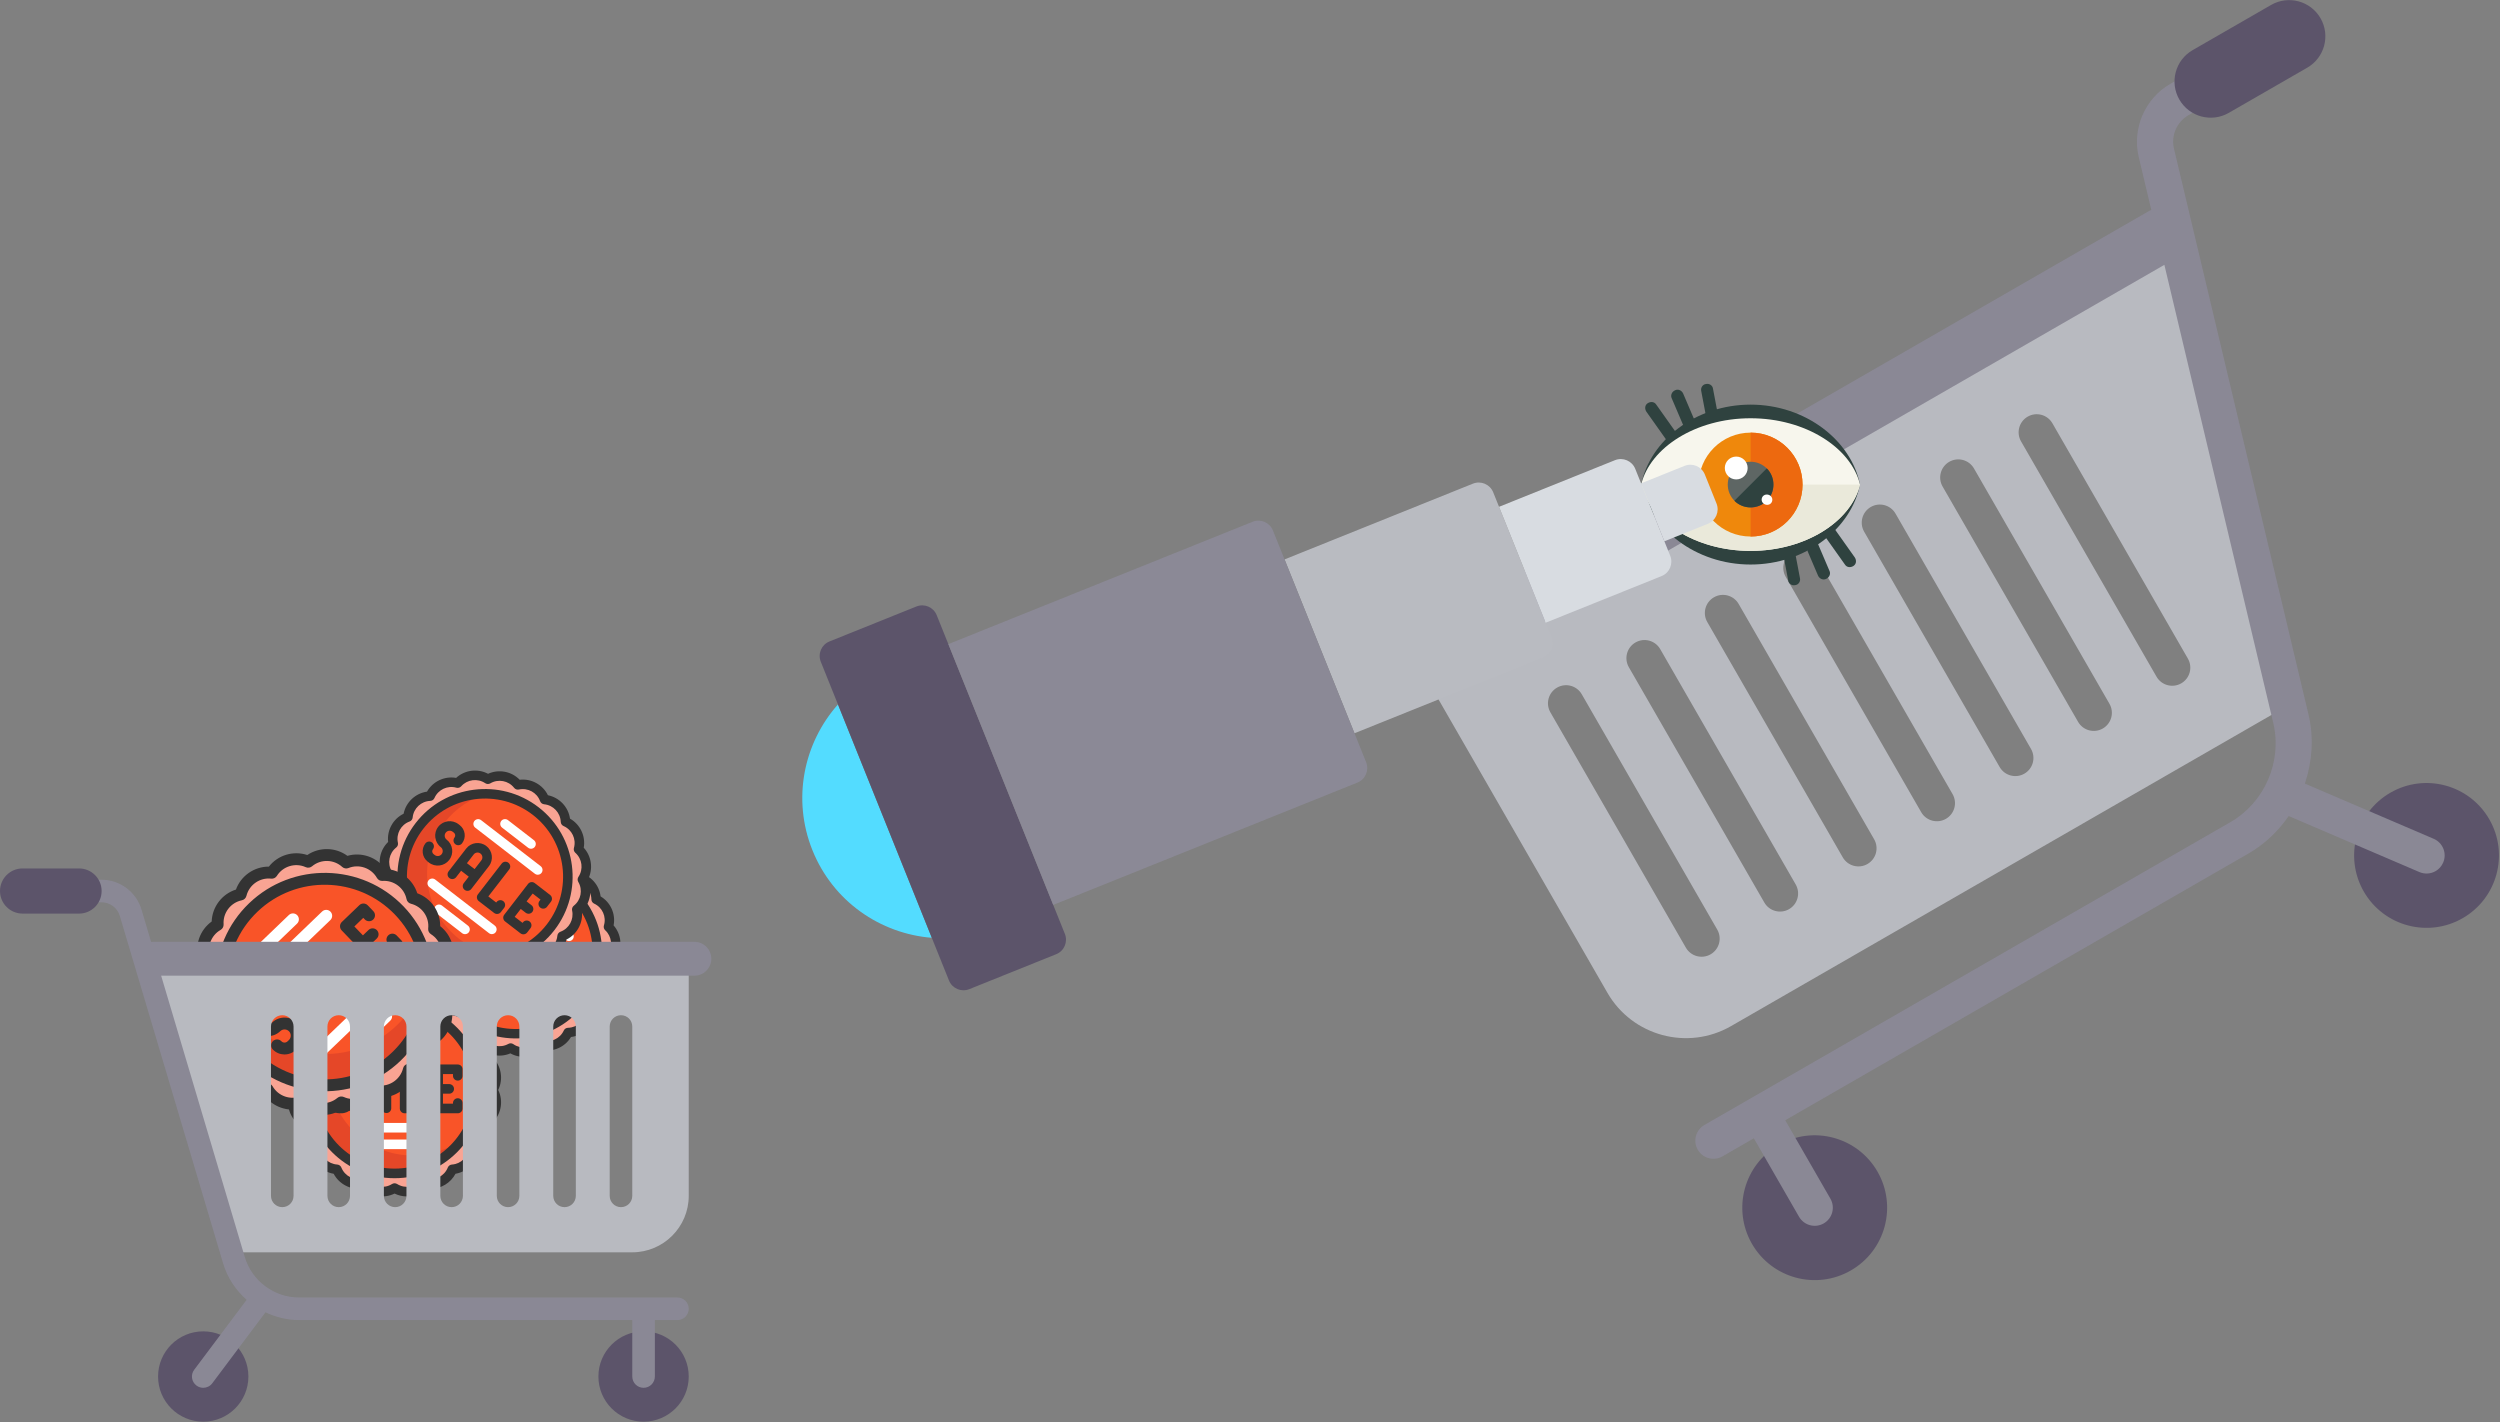 <?xml version="1.0" encoding="UTF-8" standalone="no"?>
<!-- Created with Inkscape (http://www.inkscape.org/) -->

<svg
   xmlns:dc="http://purl.org/dc/elements/1.1/"
   xmlns:cc="http://creativecommons.org/ns#"
   xmlns:rdf="http://www.w3.org/1999/02/22-rdf-syntax-ns#"
   xmlns:svg="http://www.w3.org/2000/svg"
   xmlns="http://www.w3.org/2000/svg"
   xmlns:sodipodi="http://sodipodi.sourceforge.net/DTD/sodipodi-0.dtd"
   xmlns:inkscape="http://www.inkscape.org/namespaces/inkscape"
   width="168.28mm"
   height="95.738mm"
   viewBox="0 0 168.28 95.738"
   version="1.1"
   id="svg1011"
   inkscape:version="0.92.2 2405546, 2018-03-11"
   sodipodi:docname="ecommerce.svg">
  <rect x="0" y="0" width="168.28" height="95.738" fill="#808080" stroke="none"/>
  <defs
     id="defs1005">
	
	
	
	
	
	
	
	
	
	
	
</defs>
  <sodipodi:namedview
     id="base"
     pagecolor="#ffffff"
     bordercolor="#666666"
     borderopacity="1.0"
     inkscape:pageopacity="0.0"
     inkscape:pageshadow="2"
     inkscape:zoom="1.4"
     inkscape:cx="162.3899"
     inkscape:cy="184.14422"
     inkscape:document-units="mm"
     inkscape:current-layer="layer1"
     showgrid="false"
     inkscape:window-width="1920"
     inkscape:window-height="1040"
     inkscape:window-x="0"
     inkscape:window-y="0"
     inkscape:window-maximized="1" />
  <g
     inkscape:label="Layer 1"
     inkscape:groupmode="layer"
     id="layer1"
     transform="translate(-9.403,-12.797)">
    <g
       id="g6174-2-4"
       transform="matrix(0.015,0.023,-0.023,0.015,46.15,67.143)"
       inkscape:transform-center-x="7.9290824"
       inkscape:transform-center-y="-4.8726684">
      <path
         id="path6077-3-9"
         d="m 491.868,256 0.018,-0.03 c 14.964,-23.737 10.056,-54.882 -11.482,-72.868 l -0.017,-0.015 v -10e-4 c 6.867,-27.216 -7.47,-55.314 -33.538,-65.724 l -0.005,-0.002 -0.005,-0.069 C 444.96,89.313 422.682,67.035 394.704,65.156 l -0.069,-0.005 -10e-4,-0.005 C 384.224,39.078 356.126,24.741 328.91,31.608 v 0 l -0.015,-0.017 C 310.91,10.053 279.764,5.145 256.027,20.109 l -0.03,0.018 -0.03,-0.018 C 232.231,5.144 201.085,10.052 183.1,31.591 l -0.015,0.017 h -0.001 C 155.868,24.74 127.77,39.078 117.36,65.146 l -0.002,0.005 -0.069,0.005 C 89.312,67.037 67.034,89.315 65.155,117.293 l -0.005,0.069 -0.005,0.001 c -26.068,10.41 -40.405,38.508 -33.538,65.724 v 0 l -0.017,0.015 C 10.052,201.087 5.144,232.233 20.108,255.97 l 0.018,0.03 -0.018,0.03 C 5.144,279.767 10.052,310.912 31.59,328.898 l 0.017,0.015 v 10e-4 c -6.868,27.216 7.47,55.314 33.538,65.724 l 0.005,0.002 0.005,0.069 c 1.879,27.978 24.157,50.256 52.135,52.135 l 0.069,0.005 0.001,0.005 c 10.41,26.068 38.508,40.405 65.724,33.538 v 0 l 0.015,0.017 c 17.985,21.538 49.131,26.446 72.868,11.482 l 0.03,-0.018 0.03,0.018 c 23.737,14.964 54.882,10.056 72.868,-11.482 l 0.015,-0.017 h 10e-4 c 27.216,6.867 55.314,-7.47 65.724,-33.538 l 0.002,-0.005 0.069,-0.005 c 27.978,-1.879 50.256,-24.157 52.135,-52.135 l 0.005,-0.069 0.005,-10e-4 c 26.068,-10.41 40.405,-38.508 33.538,-65.724 v 0 l 0.017,-0.015 c 21.538,-17.985 26.446,-49.131 11.482,-72.868 z"
         style="fill:#f9a493"
         inkscape:connector-curvature="0" />
      <circle
         id="circle6079-7-2"
         r="200.648"
         cy="256.004"
         cx="255.993"
         style="fill:#f95428" />
      <path
         id="path6081-5-0"
         d="m 299.106,413.539 c -110.815,0 -200.648,-89.833 -200.648,-200.648 0,-44.409 14.438,-85.44 38.86,-118.678 C 87.616,130.734 55.349,189.594 55.349,256 c 0,110.815 89.833,200.648 200.648,200.648 66.405,0 125.267,-32.267 161.787,-81.969 -33.239,24.423 -74.269,38.86 -118.678,38.86 z"
         style="fill:#e54728"
         inkscape:connector-curvature="0" />
      <g
         id="g6095-9-6">
        <path
           id="path6083-2-8"
           d="M 255.997,468.188 C 138.996,468.188 43.809,373 43.809,256 c 0,-117 95.186,-212.188 212.188,-212.188 117.002,0 212.188,95.187 212.188,212.188 10e-4,117 -95.187,212.188 -212.188,212.188 z m 0,-401.296 C 151.723,66.892 66.889,151.725 66.889,256 c 0,104.275 84.834,189.108 189.108,189.108 104.274,0 189.107,-84.834 189.107,-189.108 C 445.106,151.725 360.272,66.892 255.997,66.892 Z"
           style="fill:#333333"
           inkscape:connector-curvature="0" />
        <path
           id="path6085-2-9"
           d="m 285.774,511.998 c -10.14,0 -20.339,-2.264 -29.783,-6.921 -25.553,12.576 -56.587,7.675 -76.983,-12.136 -28.166,4.042 -56.162,-10.243 -69.415,-35.42 C 81.512,452.651 59.297,430.413 54.466,402.389 29.273,389.084 15.018,361.118 19.056,332.99 -0.769,312.579 -5.664,281.517 6.918,255.997 -5.663,230.468 -0.765,199.416 19.056,179.009 15.013,150.849 29.297,122.854 54.467,109.598 59.301,81.554 81.55,59.307 109.595,54.47 122.851,29.3 150.849,15.018 179.006,19.058 c 20.412,-19.825 51.468,-24.722 76.988,-12.14 25.507,-12.584 56.575,-7.69 76.993,12.14 28.158,-4.041 56.159,10.242 69.413,35.415 28.062,4.853 50.291,27.093 55.127,55.125 25.171,13.256 39.454,41.252 35.412,69.411 19.825,20.411 24.721,51.469 12.139,76.99 12.584,25.513 7.689,56.578 -12.139,76.991 4.042,28.164 -10.242,56.162 -35.42,69.416 -4.869,28.074 -27.102,50.291 -55.12,55.124 -11.759,22.328 -35.122,36.089 -59.904,36.091 -3.155,0 -6.329,-0.223 -9.508,-0.679 -12.858,12.49 -29.948,19.055 -47.213,19.056 z M 183.085,468.85 c 3.292,0 6.481,1.41 8.702,3.961 0.052,0.06 0.12,0.138 0.171,0.201 14.217,17.027 39.091,20.946 57.855,9.117 3.764,-2.374 8.587,-2.39 12.349,-0.012 18.784,11.841 43.657,7.921 57.875,-9.105 2.842,-3.403 7.397,-4.895 11.696,-3.811 21.52,5.43 43.953,-6.018 52.184,-26.628 0.054,-0.136 0.112,-0.272 0.171,-0.407 1.741,-3.919 5.514,-6.552 9.793,-6.834 22.164,-1.489 39.96,-19.285 41.445,-41.398 0.299,-4.449 3.137,-8.389 7.271,-10.026 20.591,-8.241 32.027,-30.664 26.6,-52.173 -1.073,-4.253 0.358,-8.745 3.691,-11.595 0.033,-0.029 0.085,-0.073 0.12,-0.102 17.027,-14.219 20.946,-39.091 9.116,-57.856 -2.389,-3.79 -2.387,-8.648 0.031,-12.417 11.793,-18.76 7.865,-43.601 -9.148,-57.807 -0.035,-0.029 -0.068,-0.058 -0.103,-0.087 -3.334,-2.849 -4.781,-7.358 -3.708,-11.611 5.431,-21.519 -6.017,-43.953 -26.628,-52.184 -0.137,-0.054 -0.272,-0.112 -0.407,-0.172 -3.918,-1.741 -6.552,-5.514 -6.833,-9.793 -1.489,-22.164 -19.284,-39.96 -41.398,-41.445 -4.328,-0.291 -8.196,-2.988 -9.904,-6.973 -0.038,-0.088 -0.076,-0.181 -0.112,-0.27 -8.232,-20.611 -30.669,-32.058 -52.183,-26.629 -4.217,1.063 -8.67,-0.332 -11.526,-3.61 -0.052,-0.06 -0.12,-0.138 -0.171,-0.201 -14.217,-17.027 -39.09,-20.946 -57.855,-9.117 -3.796,2.392 -8.663,2.388 -12.433,-0.043 -18.701,-11.787 -43.571,-7.868 -57.791,9.158 -2.841,3.403 -7.395,4.896 -11.696,3.811 -21.522,-5.43 -43.953,6.018 -52.184,26.629 -0.054,0.136 -0.112,0.272 -0.171,0.407 -1.741,3.919 -5.514,6.552 -9.793,6.834 -22.164,1.489 -39.96,19.285 -41.445,41.398 -10e-4,0.024 -0.008,0.118 -0.01,0.142 -0.325,4.434 -3.167,8.274 -7.284,9.893 -20.579,8.247 -32.003,30.662 -26.578,52.164 1.082,4.291 -0.384,8.822 -3.774,11.666 -17.064,14.249 -20.983,39.122 -9.154,57.886 2.388,3.789 2.388,8.646 -0.03,12.415 -11.8,18.718 -7.881,43.59 9.147,57.809 3.4,2.839 4.896,7.393 3.811,11.696 -5.431,21.519 6.017,43.953 26.629,52.184 4.13,1.649 6.951,5.529 7.24,9.967 1.489,22.16 19.285,39.956 41.398,41.442 4.428,0.298 8.363,3.112 10.011,7.233 8.235,20.62 30.67,32.069 52.188,26.639 0.937,-0.232 1.886,-0.346 2.825,-0.346 z m 263.764,-74.213 h 0.012 z"
           style="fill:#333333"
           inkscape:connector-curvature="0" />
        <path
           id="path6087-8-2"
           d="m 127.658,217.849 h 3.589 c 4.652,0 8.437,3.785 8.437,8.437 0,6.374 5.167,11.54 11.54,11.54 6.373,0 11.54,-5.167 11.54,-11.54 0,-17.379 -14.138,-31.517 -31.517,-31.517 h -3.589 c -19.357,0 -35.106,15.749 -35.106,35.106 0,19.357 15.749,35.106 35.106,35.106 6.632,0 12.026,5.395 12.026,12.026 0,6.631 -5.395,12.026 -12.026,12.026 h -3.589 c -4.652,0 -8.437,-3.785 -8.437,-8.437 0,-6.374 -5.166,-11.54 -11.54,-11.54 -6.374,0 -11.54,5.167 -11.54,11.54 0,17.379 14.138,31.517 31.517,31.517 h 3.589 c 19.357,0 35.106,-15.749 35.106,-35.106 0,-19.357 -15.749,-35.106 -35.106,-35.106 -6.631,0 -12.026,-5.395 -12.026,-12.026 0,-6.631 5.394,-12.026 12.026,-12.026 z"
           style="fill:#333333"
           inkscape:connector-curvature="0" />
        <path
           id="path6089-9-6"
           d="m 327.295,275.922 c -6.374,0 -11.54,5.167 -11.54,11.54 v 1.572 h -24.052 v -82.725 c 0,-6.374 -5.167,-11.54 -11.54,-11.54 -6.373,0 -11.54,5.167 -11.54,11.54 v 94.265 c 0,6.374 5.167,11.54 11.54,11.54 h 47.132 c 6.374,0 11.54,-5.167 11.54,-11.54 v -13.112 c 0,-6.373 -5.166,-11.54 -11.54,-11.54 z"
           style="fill:#333333"
           inkscape:connector-curvature="0" />
        <path
           id="path6091-7-64"
           d="m 407.904,233.558 c 6.374,0 11.54,-5.167 11.54,-11.54 V 206.31 c 0,-6.374 -5.166,-11.54 -11.54,-11.54 h -47.132 c -6.374,0 -11.54,5.167 -11.54,11.54 v 94.265 c 0,6.374 5.166,11.54 11.54,11.54 h 47.132 c 6.374,0 11.54,-5.167 11.54,-11.54 v -13.112 c 0,-6.374 -5.166,-11.54 -11.54,-11.54 -6.374,0 -11.54,5.167 -11.54,11.54 v 1.572 h -24.052 v -24.052 h 15.047 c 6.374,0 11.54,-5.167 11.54,-11.54 0,-6.373 -5.166,-11.54 -11.54,-11.54 H 372.312 V 217.85 h 24.052 v 4.168 c 0,6.373 5.166,11.54 11.54,11.54 z"
           style="fill:#333333"
           inkscape:connector-curvature="0" />
        <path
           id="path6093-3-95"
           d="m 213.191,195.379 c -19.189,0 -34.802,15.611 -34.802,34.801 v 69.783 c 0,6.374 5.167,11.54 11.54,11.54 6.373,0 11.54,-5.167 11.54,-11.54 v -19.876 h 23.443 v 19.876 c 0,6.374 5.167,11.54 11.54,11.54 6.373,0 11.54,-5.167 11.54,-11.54 V 230.18 c 0,-19.189 -15.611,-34.801 -34.801,-34.801 z M 201.47,257.008 V 230.18 c 0,-6.462 5.258,-11.721 11.721,-11.721 6.464,0 11.721,5.258 11.721,11.721 v 26.828 z"
           style="fill:#333333"
           inkscape:connector-curvature="0" />
      </g>
      <g
         id="g6105-6-0">
        <path
           id="path6097-1-4"
           d="M 347.183,176.666 H 164.811 c -6.374,0 -11.54,-5.167 -11.54,-11.54 0,-6.373 5.167,-11.54 11.54,-11.54 h 182.372 c 6.374,0 11.54,5.167 11.54,11.54 0,6.373 -5.166,11.54 -11.54,11.54 z"
           style="fill:#ffffff"
           inkscape:connector-curvature="0" />
        <path
           id="path6099-2-8"
           d="m 295.809,136.855 h -79.623 c -6.374,0 -11.54,-5.167 -11.54,-11.54 0,-6.373 5.167,-11.54 11.54,-11.54 h 79.623 c 6.374,0 11.54,5.167 11.54,11.54 0,6.373 -5.166,11.54 -11.54,11.54 z"
           style="fill:#ffffff"
           inkscape:connector-curvature="0" />
        <path
           id="path6101-9-7"
           d="M 347.183,358.413 H 164.811 c -6.374,0 -11.54,-5.167 -11.54,-11.54 0,-6.374 5.167,-11.54 11.54,-11.54 h 182.372 c 6.374,0 11.54,5.166 11.54,11.54 0,6.374 -5.166,11.54 -11.54,11.54 z"
           style="fill:#ffffff"
           inkscape:connector-curvature="0" />
        <path
           id="path6103-3-1"
           d="m 295.809,398.226 h -79.623 c -6.374,0 -11.54,-5.167 -11.54,-11.54 0,-6.374 5.167,-11.54 11.54,-11.54 h 79.623 c 6.374,0 11.54,5.167 11.54,11.54 0,6.373 -5.166,11.54 -11.54,11.54 z"
           style="fill:#ffffff"
           inkscape:connector-curvature="0" />
      </g>
      <g
         id="g6107-1-7" />
      <g
         id="g6109-9-2" />
      <g
         id="g6111-4-72" />
      <g
         id="g6113-7-2" />
      <g
         id="g6115-8-6" />
      <g
         id="g6117-4-1" />
      <g
         id="g6119-5-06" />
      <g
         id="g6121-0-1" />
      <g
         id="g6123-3-5" />
      <g
         id="g6125-6-9" />
      <g
         id="g6127-1-4" />
      <g
         id="g6129-0-9" />
      <g
         id="g6131-6-0" />
      <g
         id="g6133-3-9" />
      <g
         id="g6135-2-17" />
    </g>
    <g
       id="g6174"
       transform="matrix(0.028,0,0,0.028,28.795,78.996)">
      <path
         id="path6077"
         d="m 491.868,256 0.018,-0.03 c 14.964,-23.737 10.056,-54.882 -11.482,-72.868 l -0.017,-0.015 v -10e-4 c 6.867,-27.216 -7.47,-55.314 -33.538,-65.724 l -0.005,-0.002 -0.005,-0.069 C 444.96,89.313 422.682,67.035 394.704,65.156 l -0.069,-0.005 -10e-4,-0.005 C 384.224,39.078 356.126,24.741 328.91,31.608 v 0 l -0.015,-0.017 C 310.91,10.053 279.764,5.145 256.027,20.109 l -0.03,0.018 -0.03,-0.018 C 232.231,5.144 201.085,10.052 183.1,31.591 l -0.015,0.017 h -0.001 C 155.868,24.74 127.77,39.078 117.36,65.146 l -0.002,0.005 -0.069,0.005 C 89.312,67.037 67.034,89.315 65.155,117.293 l -0.005,0.069 -0.005,0.001 c -26.068,10.41 -40.405,38.508 -33.538,65.724 v 0 l -0.017,0.015 C 10.052,201.087 5.144,232.233 20.108,255.97 l 0.018,0.03 -0.018,0.03 C 5.144,279.767 10.052,310.912 31.59,328.898 l 0.017,0.015 v 10e-4 c -6.868,27.216 7.47,55.314 33.538,65.724 l 0.005,0.002 0.005,0.069 c 1.879,27.978 24.157,50.256 52.135,52.135 l 0.069,0.005 0.001,0.005 c 10.41,26.068 38.508,40.405 65.724,33.538 v 0 l 0.015,0.017 c 17.985,21.538 49.131,26.446 72.868,11.482 l 0.03,-0.018 0.03,0.018 c 23.737,14.964 54.882,10.056 72.868,-11.482 l 0.015,-0.017 h 10e-4 c 27.216,6.867 55.314,-7.47 65.724,-33.538 l 0.002,-0.005 0.069,-0.005 c 27.978,-1.879 50.256,-24.157 52.135,-52.135 l 0.005,-0.069 0.005,-10e-4 c 26.068,-10.41 40.405,-38.508 33.538,-65.724 v 0 l 0.017,-0.015 c 21.538,-17.985 26.446,-49.131 11.482,-72.868 z"
         style="fill:#f9a493"
         inkscape:connector-curvature="0" />
      <circle
         id="circle6079"
         r="200.648"
         cy="256.004"
         cx="255.993"
         style="fill:#f95428" />
      <path
         id="path6081"
         d="m 299.106,413.539 c -110.815,0 -200.648,-89.833 -200.648,-200.648 0,-44.409 14.438,-85.44 38.86,-118.678 C 87.616,130.734 55.349,189.594 55.349,256 c 0,110.815 89.833,200.648 200.648,200.648 66.405,0 125.267,-32.267 161.787,-81.969 -33.239,24.423 -74.269,38.86 -118.678,38.86 z"
         style="fill:#e54728"
         inkscape:connector-curvature="0" />
      <g
         id="g6095">
	<path
   id="path6083"
   d="M 255.997,468.188 C 138.996,468.188 43.809,373 43.809,256 c 0,-117 95.186,-212.188 212.188,-212.188 117.002,0 212.188,95.187 212.188,212.188 10e-4,117 -95.187,212.188 -212.188,212.188 z m 0,-401.296 C 151.723,66.892 66.889,151.725 66.889,256 c 0,104.275 84.834,189.108 189.108,189.108 104.274,0 189.107,-84.834 189.107,-189.108 C 445.106,151.725 360.272,66.892 255.997,66.892 Z"
   style="fill:#333333"
   inkscape:connector-curvature="0" />

	<path
   id="path6085"
   d="m 285.774,511.998 c -10.14,0 -20.339,-2.264 -29.783,-6.921 -25.553,12.576 -56.587,7.675 -76.983,-12.136 -28.166,4.042 -56.162,-10.243 -69.415,-35.42 C 81.512,452.651 59.297,430.413 54.466,402.389 29.273,389.084 15.018,361.118 19.056,332.99 -0.769,312.579 -5.664,281.517 6.918,255.997 -5.663,230.468 -0.765,199.416 19.056,179.009 15.013,150.849 29.297,122.854 54.467,109.598 59.301,81.554 81.55,59.307 109.595,54.47 122.851,29.3 150.849,15.018 179.006,19.058 c 20.412,-19.825 51.468,-24.722 76.988,-12.14 25.507,-12.584 56.575,-7.69 76.993,12.14 28.158,-4.041 56.159,10.242 69.413,35.415 28.062,4.853 50.291,27.093 55.127,55.125 25.171,13.256 39.454,41.252 35.412,69.411 19.825,20.411 24.721,51.469 12.139,76.99 12.584,25.513 7.689,56.578 -12.139,76.991 4.042,28.164 -10.242,56.162 -35.42,69.416 -4.869,28.074 -27.102,50.291 -55.12,55.124 -11.759,22.328 -35.122,36.089 -59.904,36.091 -3.155,0 -6.329,-0.223 -9.508,-0.679 -12.858,12.49 -29.948,19.055 -47.213,19.056 z M 183.085,468.85 c 3.292,0 6.481,1.41 8.702,3.961 0.052,0.06 0.12,0.138 0.171,0.201 14.217,17.027 39.091,20.946 57.855,9.117 3.764,-2.374 8.587,-2.39 12.349,-0.012 18.784,11.841 43.657,7.921 57.875,-9.105 2.842,-3.403 7.397,-4.895 11.696,-3.811 21.52,5.43 43.953,-6.018 52.184,-26.628 0.054,-0.136 0.112,-0.272 0.171,-0.407 1.741,-3.919 5.514,-6.552 9.793,-6.834 22.164,-1.489 39.96,-19.285 41.445,-41.398 0.299,-4.449 3.137,-8.389 7.271,-10.026 20.591,-8.241 32.027,-30.664 26.6,-52.173 -1.073,-4.253 0.358,-8.745 3.691,-11.595 0.033,-0.029 0.085,-0.073 0.12,-0.102 17.027,-14.219 20.946,-39.091 9.116,-57.856 -2.389,-3.79 -2.387,-8.648 0.031,-12.417 11.793,-18.76 7.865,-43.601 -9.148,-57.807 -0.035,-0.029 -0.068,-0.058 -0.103,-0.087 -3.334,-2.849 -4.781,-7.358 -3.708,-11.611 5.431,-21.519 -6.017,-43.953 -26.628,-52.184 -0.137,-0.054 -0.272,-0.112 -0.407,-0.172 -3.918,-1.741 -6.552,-5.514 -6.833,-9.793 -1.489,-22.164 -19.284,-39.96 -41.398,-41.445 -4.328,-0.291 -8.196,-2.988 -9.904,-6.973 -0.038,-0.088 -0.076,-0.181 -0.112,-0.27 -8.232,-20.611 -30.669,-32.058 -52.183,-26.629 -4.217,1.063 -8.67,-0.332 -11.526,-3.61 -0.052,-0.06 -0.12,-0.138 -0.171,-0.201 -14.217,-17.027 -39.09,-20.946 -57.855,-9.117 -3.796,2.392 -8.663,2.388 -12.433,-0.043 -18.701,-11.787 -43.571,-7.868 -57.791,9.158 -2.841,3.403 -7.395,4.896 -11.696,3.811 -21.522,-5.43 -43.953,6.018 -52.184,26.629 -0.054,0.136 -0.112,0.272 -0.171,0.407 -1.741,3.919 -5.514,6.552 -9.793,6.834 -22.164,1.489 -39.96,19.285 -41.445,41.398 -10e-4,0.024 -0.008,0.118 -0.01,0.142 -0.325,4.434 -3.167,8.274 -7.284,9.893 -20.579,8.247 -32.003,30.662 -26.578,52.164 1.082,4.291 -0.384,8.822 -3.774,11.666 -17.064,14.249 -20.983,39.122 -9.154,57.886 2.388,3.789 2.388,8.646 -0.03,12.415 -11.8,18.718 -7.881,43.59 9.147,57.809 3.4,2.839 4.896,7.393 3.811,11.696 -5.431,21.519 6.017,43.953 26.629,52.184 4.13,1.649 6.951,5.529 7.24,9.967 1.489,22.16 19.285,39.956 41.398,41.442 4.428,0.298 8.363,3.112 10.011,7.233 8.235,20.62 30.67,32.069 52.188,26.639 0.937,-0.232 1.886,-0.346 2.825,-0.346 z m 263.764,-74.213 h 0.012 z"
   style="fill:#333333"
   inkscape:connector-curvature="0" />

	<path
   id="path6087"
   d="m 127.658,217.849 h 3.589 c 4.652,0 8.437,3.785 8.437,8.437 0,6.374 5.167,11.54 11.54,11.54 6.373,0 11.54,-5.167 11.54,-11.54 0,-17.379 -14.138,-31.517 -31.517,-31.517 h -3.589 c -19.357,0 -35.106,15.749 -35.106,35.106 0,19.357 15.749,35.106 35.106,35.106 6.632,0 12.026,5.395 12.026,12.026 0,6.631 -5.395,12.026 -12.026,12.026 h -3.589 c -4.652,0 -8.437,-3.785 -8.437,-8.437 0,-6.374 -5.166,-11.54 -11.54,-11.54 -6.374,0 -11.54,5.167 -11.54,11.54 0,17.379 14.138,31.517 31.517,31.517 h 3.589 c 19.357,0 35.106,-15.749 35.106,-35.106 0,-19.357 -15.749,-35.106 -35.106,-35.106 -6.631,0 -12.026,-5.395 -12.026,-12.026 0,-6.631 5.394,-12.026 12.026,-12.026 z"
   style="fill:#333333"
   inkscape:connector-curvature="0" />

	<path
   id="path6089"
   d="m 327.295,275.922 c -6.374,0 -11.54,5.167 -11.54,11.54 v 1.572 h -24.052 v -82.725 c 0,-6.374 -5.167,-11.54 -11.54,-11.54 -6.373,0 -11.54,5.167 -11.54,11.54 v 94.265 c 0,6.374 5.167,11.54 11.54,11.54 h 47.132 c 6.374,0 11.54,-5.167 11.54,-11.54 v -13.112 c 0,-6.373 -5.166,-11.54 -11.54,-11.54 z"
   style="fill:#333333"
   inkscape:connector-curvature="0" />

	<path
   id="path6091"
   d="m 407.904,233.558 c 6.374,0 11.54,-5.167 11.54,-11.54 V 206.31 c 0,-6.374 -5.166,-11.54 -11.54,-11.54 h -47.132 c -6.374,0 -11.54,5.167 -11.54,11.54 v 94.265 c 0,6.374 5.166,11.54 11.54,11.54 h 47.132 c 6.374,0 11.54,-5.167 11.54,-11.54 v -13.112 c 0,-6.374 -5.166,-11.54 -11.54,-11.54 -6.374,0 -11.54,5.167 -11.54,11.54 v 1.572 h -24.052 v -24.052 h 15.047 c 6.374,0 11.54,-5.167 11.54,-11.54 0,-6.373 -5.166,-11.54 -11.54,-11.54 H 372.312 V 217.85 h 24.052 v 4.168 c 0,6.373 5.166,11.54 11.54,11.54 z"
   style="fill:#333333"
   inkscape:connector-curvature="0" />

	<path
   id="path6093"
   d="m 213.191,195.379 c -19.189,0 -34.802,15.611 -34.802,34.801 v 69.783 c 0,6.374 5.167,11.54 11.54,11.54 6.373,0 11.54,-5.167 11.54,-11.54 v -19.876 h 23.443 v 19.876 c 0,6.374 5.167,11.54 11.54,11.54 6.373,0 11.54,-5.167 11.54,-11.54 V 230.18 c 0,-19.189 -15.611,-34.801 -34.801,-34.801 z M 201.47,257.008 V 230.18 c 0,-6.462 5.258,-11.721 11.721,-11.721 6.464,0 11.721,5.258 11.721,11.721 v 26.828 z"
   style="fill:#333333"
   inkscape:connector-curvature="0" />

</g>
      <g
         id="g6105">
	<path
   id="path6097"
   d="M 347.183,176.666 H 164.811 c -6.374,0 -11.54,-5.167 -11.54,-11.54 0,-6.373 5.167,-11.54 11.54,-11.54 h 182.372 c 6.374,0 11.54,5.167 11.54,11.54 0,6.373 -5.166,11.54 -11.54,11.54 z"
   style="fill:#ffffff"
   inkscape:connector-curvature="0" />

	<path
   id="path6099"
   d="m 295.809,136.855 h -79.623 c -6.374,0 -11.54,-5.167 -11.54,-11.54 0,-6.373 5.167,-11.54 11.54,-11.54 h 79.623 c 6.374,0 11.54,5.167 11.54,11.54 0,6.373 -5.166,11.54 -11.54,11.54 z"
   style="fill:#ffffff"
   inkscape:connector-curvature="0" />

	<path
   id="path6101"
   d="M 347.183,358.413 H 164.811 c -6.374,0 -11.54,-5.167 -11.54,-11.54 0,-6.374 5.167,-11.54 11.54,-11.54 h 182.372 c 6.374,0 11.54,5.166 11.54,11.54 0,6.374 -5.166,11.54 -11.54,11.54 z"
   style="fill:#ffffff"
   inkscape:connector-curvature="0" />

	<path
   id="path6103"
   d="m 295.809,398.226 h -79.623 c -6.374,0 -11.54,-5.167 -11.54,-11.54 0,-6.374 5.167,-11.54 11.54,-11.54 h 79.623 c 6.374,0 11.54,5.167 11.54,11.54 0,6.373 -5.166,11.54 -11.54,11.54 z"
   style="fill:#ffffff"
   inkscape:connector-curvature="0" />

</g>
      <g
         id="g6107">
</g>
      <g
         id="g6109">
</g>
      <g
         id="g6111">
</g>
      <g
         id="g6113">
</g>
      <g
         id="g6115">
</g>
      <g
         id="g6117">
</g>
      <g
         id="g6119">
</g>
      <g
         id="g6121">
</g>
      <g
         id="g6123">
</g>
      <g
         id="g6125">
</g>
      <g
         id="g6127">
</g>
      <g
         id="g6129">
</g>
      <g
         id="g6131">
</g>
      <g
         id="g6133">
</g>
      <g
         id="g6135">
</g>
    </g>
    <g
       id="g6174-2"
       transform="matrix(0.022,0.017,-0.017,0.022,40.77,61.821)"
       inkscape:transform-center-x="9.0714286"
       inkscape:transform-center-y="-2.078869">
      <path
         id="path6077-3"
         d="m 491.868,256 0.018,-0.03 c 14.964,-23.737 10.056,-54.882 -11.482,-72.868 l -0.017,-0.015 v -10e-4 c 6.867,-27.216 -7.47,-55.314 -33.538,-65.724 l -0.005,-0.002 -0.005,-0.069 C 444.96,89.313 422.682,67.035 394.704,65.156 l -0.069,-0.005 -10e-4,-0.005 C 384.224,39.078 356.126,24.741 328.91,31.608 v 0 l -0.015,-0.017 C 310.91,10.053 279.764,5.145 256.027,20.109 l -0.03,0.018 -0.03,-0.018 C 232.231,5.144 201.085,10.052 183.1,31.591 l -0.015,0.017 h -0.001 C 155.868,24.74 127.77,39.078 117.36,65.146 l -0.002,0.005 -0.069,0.005 C 89.312,67.037 67.034,89.315 65.155,117.293 l -0.005,0.069 -0.005,0.001 c -26.068,10.41 -40.405,38.508 -33.538,65.724 v 0 l -0.017,0.015 C 10.052,201.087 5.144,232.233 20.108,255.97 l 0.018,0.03 -0.018,0.03 C 5.144,279.767 10.052,310.912 31.59,328.898 l 0.017,0.015 v 10e-4 c -6.868,27.216 7.47,55.314 33.538,65.724 l 0.005,0.002 0.005,0.069 c 1.879,27.978 24.157,50.256 52.135,52.135 l 0.069,0.005 0.001,0.005 c 10.41,26.068 38.508,40.405 65.724,33.538 v 0 l 0.015,0.017 c 17.985,21.538 49.131,26.446 72.868,11.482 l 0.03,-0.018 0.03,0.018 c 23.737,14.964 54.882,10.056 72.868,-11.482 l 0.015,-0.017 h 10e-4 c 27.216,6.867 55.314,-7.47 65.724,-33.538 l 0.002,-0.005 0.069,-0.005 c 27.978,-1.879 50.256,-24.157 52.135,-52.135 l 0.005,-0.069 0.005,-10e-4 c 26.068,-10.41 40.405,-38.508 33.538,-65.724 v 0 l 0.017,-0.015 c 21.538,-17.985 26.446,-49.131 11.482,-72.868 z"
         style="fill:#f9a493"
         inkscape:connector-curvature="0" />
      <circle
         id="circle6079-7"
         r="200.648"
         cy="256.004"
         cx="255.993"
         style="fill:#f95428" />
      <path
         id="path6081-5"
         d="m 299.106,413.539 c -110.815,0 -200.648,-89.833 -200.648,-200.648 0,-44.409 14.438,-85.44 38.86,-118.678 C 87.616,130.734 55.349,189.594 55.349,256 c 0,110.815 89.833,200.648 200.648,200.648 66.405,0 125.267,-32.267 161.787,-81.969 -33.239,24.423 -74.269,38.86 -118.678,38.86 z"
         style="fill:#e54728"
         inkscape:connector-curvature="0" />
      <g
         id="g6095-9">
        <path
           id="path6083-2"
           d="M 255.997,468.188 C 138.996,468.188 43.809,373 43.809,256 c 0,-117 95.186,-212.188 212.188,-212.188 117.002,0 212.188,95.187 212.188,212.188 10e-4,117 -95.187,212.188 -212.188,212.188 z m 0,-401.296 C 151.723,66.892 66.889,151.725 66.889,256 c 0,104.275 84.834,189.108 189.108,189.108 104.274,0 189.107,-84.834 189.107,-189.108 C 445.106,151.725 360.272,66.892 255.997,66.892 Z"
           style="fill:#333333"
           inkscape:connector-curvature="0" />
        <path
           id="path6085-2"
           d="m 285.774,511.998 c -10.14,0 -20.339,-2.264 -29.783,-6.921 -25.553,12.576 -56.587,7.675 -76.983,-12.136 -28.166,4.042 -56.162,-10.243 -69.415,-35.42 C 81.512,452.651 59.297,430.413 54.466,402.389 29.273,389.084 15.018,361.118 19.056,332.99 -0.769,312.579 -5.664,281.517 6.918,255.997 -5.663,230.468 -0.765,199.416 19.056,179.009 15.013,150.849 29.297,122.854 54.467,109.598 59.301,81.554 81.55,59.307 109.595,54.47 122.851,29.3 150.849,15.018 179.006,19.058 c 20.412,-19.825 51.468,-24.722 76.988,-12.14 25.507,-12.584 56.575,-7.69 76.993,12.14 28.158,-4.041 56.159,10.242 69.413,35.415 28.062,4.853 50.291,27.093 55.127,55.125 25.171,13.256 39.454,41.252 35.412,69.411 19.825,20.411 24.721,51.469 12.139,76.99 12.584,25.513 7.689,56.578 -12.139,76.991 4.042,28.164 -10.242,56.162 -35.42,69.416 -4.869,28.074 -27.102,50.291 -55.12,55.124 -11.759,22.328 -35.122,36.089 -59.904,36.091 -3.155,0 -6.329,-0.223 -9.508,-0.679 -12.858,12.49 -29.948,19.055 -47.213,19.056 z M 183.085,468.85 c 3.292,0 6.481,1.41 8.702,3.961 0.052,0.06 0.12,0.138 0.171,0.201 14.217,17.027 39.091,20.946 57.855,9.117 3.764,-2.374 8.587,-2.39 12.349,-0.012 18.784,11.841 43.657,7.921 57.875,-9.105 2.842,-3.403 7.397,-4.895 11.696,-3.811 21.52,5.43 43.953,-6.018 52.184,-26.628 0.054,-0.136 0.112,-0.272 0.171,-0.407 1.741,-3.919 5.514,-6.552 9.793,-6.834 22.164,-1.489 39.96,-19.285 41.445,-41.398 0.299,-4.449 3.137,-8.389 7.271,-10.026 20.591,-8.241 32.027,-30.664 26.6,-52.173 -1.073,-4.253 0.358,-8.745 3.691,-11.595 0.033,-0.029 0.085,-0.073 0.12,-0.102 17.027,-14.219 20.946,-39.091 9.116,-57.856 -2.389,-3.79 -2.387,-8.648 0.031,-12.417 11.793,-18.76 7.865,-43.601 -9.148,-57.807 -0.035,-0.029 -0.068,-0.058 -0.103,-0.087 -3.334,-2.849 -4.781,-7.358 -3.708,-11.611 5.431,-21.519 -6.017,-43.953 -26.628,-52.184 -0.137,-0.054 -0.272,-0.112 -0.407,-0.172 -3.918,-1.741 -6.552,-5.514 -6.833,-9.793 -1.489,-22.164 -19.284,-39.96 -41.398,-41.445 -4.328,-0.291 -8.196,-2.988 -9.904,-6.973 -0.038,-0.088 -0.076,-0.181 -0.112,-0.27 -8.232,-20.611 -30.669,-32.058 -52.183,-26.629 -4.217,1.063 -8.67,-0.332 -11.526,-3.61 -0.052,-0.06 -0.12,-0.138 -0.171,-0.201 -14.217,-17.027 -39.09,-20.946 -57.855,-9.117 -3.796,2.392 -8.663,2.388 -12.433,-0.043 -18.701,-11.787 -43.571,-7.868 -57.791,9.158 -2.841,3.403 -7.395,4.896 -11.696,3.811 -21.522,-5.43 -43.953,6.018 -52.184,26.629 -0.054,0.136 -0.112,0.272 -0.171,0.407 -1.741,3.919 -5.514,6.552 -9.793,6.834 -22.164,1.489 -39.96,19.285 -41.445,41.398 -10e-4,0.024 -0.008,0.118 -0.01,0.142 -0.325,4.434 -3.167,8.274 -7.284,9.893 -20.579,8.247 -32.003,30.662 -26.578,52.164 1.082,4.291 -0.384,8.822 -3.774,11.666 -17.064,14.249 -20.983,39.122 -9.154,57.886 2.388,3.789 2.388,8.646 -0.03,12.415 -11.8,18.718 -7.881,43.59 9.147,57.809 3.4,2.839 4.896,7.393 3.811,11.696 -5.431,21.519 6.017,43.953 26.629,52.184 4.13,1.649 6.951,5.529 7.24,9.967 1.489,22.16 19.285,39.956 41.398,41.442 4.428,0.298 8.363,3.112 10.011,7.233 8.235,20.62 30.67,32.069 52.188,26.639 0.937,-0.232 1.886,-0.346 2.825,-0.346 z m 263.764,-74.213 h 0.012 z"
           style="fill:#333333"
           inkscape:connector-curvature="0" />
        <path
           id="path6087-8"
           d="m 127.658,217.849 h 3.589 c 4.652,0 8.437,3.785 8.437,8.437 0,6.374 5.167,11.54 11.54,11.54 6.373,0 11.54,-5.167 11.54,-11.54 0,-17.379 -14.138,-31.517 -31.517,-31.517 h -3.589 c -19.357,0 -35.106,15.749 -35.106,35.106 0,19.357 15.749,35.106 35.106,35.106 6.632,0 12.026,5.395 12.026,12.026 0,6.631 -5.395,12.026 -12.026,12.026 h -3.589 c -4.652,0 -8.437,-3.785 -8.437,-8.437 0,-6.374 -5.166,-11.54 -11.54,-11.54 -6.374,0 -11.54,5.167 -11.54,11.54 0,17.379 14.138,31.517 31.517,31.517 h 3.589 c 19.357,0 35.106,-15.749 35.106,-35.106 0,-19.357 -15.749,-35.106 -35.106,-35.106 -6.631,0 -12.026,-5.395 -12.026,-12.026 0,-6.631 5.394,-12.026 12.026,-12.026 z"
           style="fill:#333333"
           inkscape:connector-curvature="0" />
        <path
           id="path6089-9"
           d="m 327.295,275.922 c -6.374,0 -11.54,5.167 -11.54,11.54 v 1.572 h -24.052 v -82.725 c 0,-6.374 -5.167,-11.54 -11.54,-11.54 -6.373,0 -11.54,5.167 -11.54,11.54 v 94.265 c 0,6.374 5.167,11.54 11.54,11.54 h 47.132 c 6.374,0 11.54,-5.167 11.54,-11.54 v -13.112 c 0,-6.373 -5.166,-11.54 -11.54,-11.54 z"
           style="fill:#333333"
           inkscape:connector-curvature="0" />
        <path
           id="path6091-7"
           d="m 407.904,233.558 c 6.374,0 11.54,-5.167 11.54,-11.54 V 206.31 c 0,-6.374 -5.166,-11.54 -11.54,-11.54 h -47.132 c -6.374,0 -11.54,5.167 -11.54,11.54 v 94.265 c 0,6.374 5.166,11.54 11.54,11.54 h 47.132 c 6.374,0 11.54,-5.167 11.54,-11.54 v -13.112 c 0,-6.374 -5.166,-11.54 -11.54,-11.54 -6.374,0 -11.54,5.167 -11.54,11.54 v 1.572 h -24.052 v -24.052 h 15.047 c 6.374,0 11.54,-5.167 11.54,-11.54 0,-6.373 -5.166,-11.54 -11.54,-11.54 H 372.312 V 217.85 h 24.052 v 4.168 c 0,6.373 5.166,11.54 11.54,11.54 z"
           style="fill:#333333"
           inkscape:connector-curvature="0" />
        <path
           id="path6093-3"
           d="m 213.191,195.379 c -19.189,0 -34.802,15.611 -34.802,34.801 v 69.783 c 0,6.374 5.167,11.54 11.54,11.54 6.373,0 11.54,-5.167 11.54,-11.54 v -19.876 h 23.443 v 19.876 c 0,6.374 5.167,11.54 11.54,11.54 6.373,0 11.54,-5.167 11.54,-11.54 V 230.18 c 0,-19.189 -15.611,-34.801 -34.801,-34.801 z M 201.47,257.008 V 230.18 c 0,-6.462 5.258,-11.721 11.721,-11.721 6.464,0 11.721,5.258 11.721,11.721 v 26.828 z"
           style="fill:#333333"
           inkscape:connector-curvature="0" />
      </g>
      <g
         id="g6105-6">
        <path
           id="path6097-1"
           d="M 347.183,176.666 H 164.811 c -6.374,0 -11.54,-5.167 -11.54,-11.54 0,-6.373 5.167,-11.54 11.54,-11.54 h 182.372 c 6.374,0 11.54,5.167 11.54,11.54 0,6.373 -5.166,11.54 -11.54,11.54 z"
           style="fill:#ffffff"
           inkscape:connector-curvature="0" />
        <path
           id="path6099-2"
           d="m 295.809,136.855 h -79.623 c -6.374,0 -11.54,-5.167 -11.54,-11.54 0,-6.373 5.167,-11.54 11.54,-11.54 h 79.623 c 6.374,0 11.54,5.167 11.54,11.54 0,6.373 -5.166,11.54 -11.54,11.54 z"
           style="fill:#ffffff"
           inkscape:connector-curvature="0" />
        <path
           id="path6101-9"
           d="M 347.183,358.413 H 164.811 c -6.374,0 -11.54,-5.167 -11.54,-11.54 0,-6.374 5.167,-11.54 11.54,-11.54 h 182.372 c 6.374,0 11.54,5.166 11.54,11.54 0,6.374 -5.166,11.54 -11.54,11.54 z"
           style="fill:#ffffff"
           inkscape:connector-curvature="0" />
        <path
           id="path6103-3"
           d="m 295.809,398.226 h -79.623 c -6.374,0 -11.54,-5.167 -11.54,-11.54 0,-6.374 5.167,-11.54 11.54,-11.54 h 79.623 c 6.374,0 11.54,5.167 11.54,11.54 0,6.373 -5.166,11.54 -11.54,11.54 z"
           style="fill:#ffffff"
           inkscape:connector-curvature="0" />
      </g>
      <g
         id="g6107-1" />
      <g
         id="g6109-9" />
      <g
         id="g6111-4" />
      <g
         id="g6113-7" />
      <g
         id="g6115-8" />
      <g
         id="g6117-4" />
      <g
         id="g6119-5" />
      <g
         id="g6121-0" />
      <g
         id="g6123-3" />
      <g
         id="g6125-6" />
      <g
         id="g6127-1" />
      <g
         id="g6129-0" />
      <g
         id="g6131-6" />
      <g
         id="g6133-3" />
      <g
         id="g6135-2" />
    </g>
    <g
       id="g6174-2-0"
       transform="matrix(0.025,-0.024,0.024,0.025,18.719,78.646)"
       inkscape:transform-center-x="4.0895053"
       inkscape:transform-center-y="10.745146">
      <path
         id="path6077-3-6"
         d="m 491.868,256 0.018,-0.03 c 14.964,-23.737 10.056,-54.882 -11.482,-72.868 l -0.017,-0.015 v -10e-4 c 6.867,-27.216 -7.47,-55.314 -33.538,-65.724 l -0.005,-0.002 -0.005,-0.069 C 444.96,89.313 422.682,67.035 394.704,65.156 l -0.069,-0.005 -10e-4,-0.005 C 384.224,39.078 356.126,24.741 328.91,31.608 v 0 l -0.015,-0.017 C 310.91,10.053 279.764,5.145 256.027,20.109 l -0.03,0.018 -0.03,-0.018 C 232.231,5.144 201.085,10.052 183.1,31.591 l -0.015,0.017 h -0.001 C 155.868,24.74 127.77,39.078 117.36,65.146 l -0.002,0.005 -0.069,0.005 C 89.312,67.037 67.034,89.315 65.155,117.293 l -0.005,0.069 -0.005,0.001 c -26.068,10.41 -40.405,38.508 -33.538,65.724 v 0 l -0.017,0.015 C 10.052,201.087 5.144,232.233 20.108,255.97 l 0.018,0.03 -0.018,0.03 C 5.144,279.767 10.052,310.912 31.59,328.898 l 0.017,0.015 v 10e-4 c -6.868,27.216 7.47,55.314 33.538,65.724 l 0.005,0.002 0.005,0.069 c 1.879,27.978 24.157,50.256 52.135,52.135 l 0.069,0.005 0.001,0.005 c 10.41,26.068 38.508,40.405 65.724,33.538 v 0 l 0.015,0.017 c 17.985,21.538 49.131,26.446 72.868,11.482 l 0.03,-0.018 0.03,0.018 c 23.737,14.964 54.882,10.056 72.868,-11.482 l 0.015,-0.017 h 10e-4 c 27.216,6.867 55.314,-7.47 65.724,-33.538 l 0.002,-0.005 0.069,-0.005 c 27.978,-1.879 50.256,-24.157 52.135,-52.135 l 0.005,-0.069 0.005,-10e-4 c 26.068,-10.41 40.405,-38.508 33.538,-65.724 v 0 l 0.017,-0.015 c 21.538,-17.985 26.446,-49.131 11.482,-72.868 z"
         style="fill:#f9a493"
         inkscape:connector-curvature="0" />
      <circle
         id="circle6079-7-1"
         r="200.648"
         cy="256.004"
         cx="255.993"
         style="fill:#f95428" />
      <path
         id="path6081-5-5"
         d="m 299.106,413.539 c -110.815,0 -200.648,-89.833 -200.648,-200.648 0,-44.409 14.438,-85.44 38.86,-118.678 C 87.616,130.734 55.349,189.594 55.349,256 c 0,110.815 89.833,200.648 200.648,200.648 66.405,0 125.267,-32.267 161.787,-81.969 -33.239,24.423 -74.269,38.86 -118.678,38.86 z"
         style="fill:#e54728"
         inkscape:connector-curvature="0" />
      <g
         id="g6095-9-5">
        <path
           id="path6083-2-4"
           d="M 255.997,468.188 C 138.996,468.188 43.809,373 43.809,256 c 0,-117 95.186,-212.188 212.188,-212.188 117.002,0 212.188,95.187 212.188,212.188 10e-4,117 -95.187,212.188 -212.188,212.188 z m 0,-401.296 C 151.723,66.892 66.889,151.725 66.889,256 c 0,104.275 84.834,189.108 189.108,189.108 104.274,0 189.107,-84.834 189.107,-189.108 C 445.106,151.725 360.272,66.892 255.997,66.892 Z"
           style="fill:#333333"
           inkscape:connector-curvature="0" />
        <path
           id="path6085-2-7"
           d="m 285.774,511.998 c -10.14,0 -20.339,-2.264 -29.783,-6.921 -25.553,12.576 -56.587,7.675 -76.983,-12.136 -28.166,4.042 -56.162,-10.243 -69.415,-35.42 C 81.512,452.651 59.297,430.413 54.466,402.389 29.273,389.084 15.018,361.118 19.056,332.99 -0.769,312.579 -5.664,281.517 6.918,255.997 -5.663,230.468 -0.765,199.416 19.056,179.009 15.013,150.849 29.297,122.854 54.467,109.598 59.301,81.554 81.55,59.307 109.595,54.47 122.851,29.3 150.849,15.018 179.006,19.058 c 20.412,-19.825 51.468,-24.722 76.988,-12.14 25.507,-12.584 56.575,-7.69 76.993,12.14 28.158,-4.041 56.159,10.242 69.413,35.415 28.062,4.853 50.291,27.093 55.127,55.125 25.171,13.256 39.454,41.252 35.412,69.411 19.825,20.411 24.721,51.469 12.139,76.99 12.584,25.513 7.689,56.578 -12.139,76.991 4.042,28.164 -10.242,56.162 -35.42,69.416 -4.869,28.074 -27.102,50.291 -55.12,55.124 -11.759,22.328 -35.122,36.089 -59.904,36.091 -3.155,0 -6.329,-0.223 -9.508,-0.679 -12.858,12.49 -29.948,19.055 -47.213,19.056 z M 183.085,468.85 c 3.292,0 6.481,1.41 8.702,3.961 0.052,0.06 0.12,0.138 0.171,0.201 14.217,17.027 39.091,20.946 57.855,9.117 3.764,-2.374 8.587,-2.39 12.349,-0.012 18.784,11.841 43.657,7.921 57.875,-9.105 2.842,-3.403 7.397,-4.895 11.696,-3.811 21.52,5.43 43.953,-6.018 52.184,-26.628 0.054,-0.136 0.112,-0.272 0.171,-0.407 1.741,-3.919 5.514,-6.552 9.793,-6.834 22.164,-1.489 39.96,-19.285 41.445,-41.398 0.299,-4.449 3.137,-8.389 7.271,-10.026 20.591,-8.241 32.027,-30.664 26.6,-52.173 -1.073,-4.253 0.358,-8.745 3.691,-11.595 0.033,-0.029 0.085,-0.073 0.12,-0.102 17.027,-14.219 20.946,-39.091 9.116,-57.856 -2.389,-3.79 -2.387,-8.648 0.031,-12.417 11.793,-18.76 7.865,-43.601 -9.148,-57.807 -0.035,-0.029 -0.068,-0.058 -0.103,-0.087 -3.334,-2.849 -4.781,-7.358 -3.708,-11.611 5.431,-21.519 -6.017,-43.953 -26.628,-52.184 -0.137,-0.054 -0.272,-0.112 -0.407,-0.172 -3.918,-1.741 -6.552,-5.514 -6.833,-9.793 -1.489,-22.164 -19.284,-39.96 -41.398,-41.445 -4.328,-0.291 -8.196,-2.988 -9.904,-6.973 -0.038,-0.088 -0.076,-0.181 -0.112,-0.27 -8.232,-20.611 -30.669,-32.058 -52.183,-26.629 -4.217,1.063 -8.67,-0.332 -11.526,-3.61 -0.052,-0.06 -0.12,-0.138 -0.171,-0.201 -14.217,-17.027 -39.09,-20.946 -57.855,-9.117 -3.796,2.392 -8.663,2.388 -12.433,-0.043 -18.701,-11.787 -43.571,-7.868 -57.791,9.158 -2.841,3.403 -7.395,4.896 -11.696,3.811 -21.522,-5.43 -43.953,6.018 -52.184,26.629 -0.054,0.136 -0.112,0.272 -0.171,0.407 -1.741,3.919 -5.514,6.552 -9.793,6.834 -22.164,1.489 -39.96,19.285 -41.445,41.398 -10e-4,0.024 -0.008,0.118 -0.01,0.142 -0.325,4.434 -3.167,8.274 -7.284,9.893 -20.579,8.247 -32.003,30.662 -26.578,52.164 1.082,4.291 -0.384,8.822 -3.774,11.666 -17.064,14.249 -20.983,39.122 -9.154,57.886 2.388,3.789 2.388,8.646 -0.03,12.415 -11.8,18.718 -7.881,43.59 9.147,57.809 3.4,2.839 4.896,7.393 3.811,11.696 -5.431,21.519 6.017,43.953 26.629,52.184 4.13,1.649 6.951,5.529 7.24,9.967 1.489,22.16 19.285,39.956 41.398,41.442 4.428,0.298 8.363,3.112 10.011,7.233 8.235,20.62 30.67,32.069 52.188,26.639 0.937,-0.232 1.886,-0.346 2.825,-0.346 z m 263.764,-74.213 h 0.012 z"
           style="fill:#333333"
           inkscape:connector-curvature="0" />
        <path
           id="path6087-8-6"
           d="m 127.658,217.849 h 3.589 c 4.652,0 8.437,3.785 8.437,8.437 0,6.374 5.167,11.54 11.54,11.54 6.373,0 11.54,-5.167 11.54,-11.54 0,-17.379 -14.138,-31.517 -31.517,-31.517 h -3.589 c -19.357,0 -35.106,15.749 -35.106,35.106 0,19.357 15.749,35.106 35.106,35.106 6.632,0 12.026,5.395 12.026,12.026 0,6.631 -5.395,12.026 -12.026,12.026 h -3.589 c -4.652,0 -8.437,-3.785 -8.437,-8.437 0,-6.374 -5.166,-11.54 -11.54,-11.54 -6.374,0 -11.54,5.167 -11.54,11.54 0,17.379 14.138,31.517 31.517,31.517 h 3.589 c 19.357,0 35.106,-15.749 35.106,-35.106 0,-19.357 -15.749,-35.106 -35.106,-35.106 -6.631,0 -12.026,-5.395 -12.026,-12.026 0,-6.631 5.394,-12.026 12.026,-12.026 z"
           style="fill:#333333"
           inkscape:connector-curvature="0" />
        <path
           id="path6089-9-5"
           d="m 327.295,275.922 c -6.374,0 -11.54,5.167 -11.54,11.54 v 1.572 h -24.052 v -82.725 c 0,-6.374 -5.167,-11.54 -11.54,-11.54 -6.373,0 -11.54,5.167 -11.54,11.54 v 94.265 c 0,6.374 5.167,11.54 11.54,11.54 h 47.132 c 6.374,0 11.54,-5.167 11.54,-11.54 v -13.112 c 0,-6.373 -5.166,-11.54 -11.54,-11.54 z"
           style="fill:#333333"
           inkscape:connector-curvature="0" />
        <path
           id="path6091-7-6"
           d="m 407.904,233.558 c 6.374,0 11.54,-5.167 11.54,-11.54 V 206.31 c 0,-6.374 -5.166,-11.54 -11.54,-11.54 h -47.132 c -6.374,0 -11.54,5.167 -11.54,11.54 v 94.265 c 0,6.374 5.166,11.54 11.54,11.54 h 47.132 c 6.374,0 11.54,-5.167 11.54,-11.54 v -13.112 c 0,-6.374 -5.166,-11.54 -11.54,-11.54 -6.374,0 -11.54,5.167 -11.54,11.54 v 1.572 h -24.052 v -24.052 h 15.047 c 6.374,0 11.54,-5.167 11.54,-11.54 0,-6.373 -5.166,-11.54 -11.54,-11.54 H 372.312 V 217.85 h 24.052 v 4.168 c 0,6.373 5.166,11.54 11.54,11.54 z"
           style="fill:#333333"
           inkscape:connector-curvature="0" />
        <path
           id="path6093-3-9"
           d="m 213.191,195.379 c -19.189,0 -34.802,15.611 -34.802,34.801 v 69.783 c 0,6.374 5.167,11.54 11.54,11.54 6.373,0 11.54,-5.167 11.54,-11.54 v -19.876 h 23.443 v 19.876 c 0,6.374 5.167,11.54 11.54,11.54 6.373,0 11.54,-5.167 11.54,-11.54 V 230.18 c 0,-19.189 -15.611,-34.801 -34.801,-34.801 z M 201.47,257.008 V 230.18 c 0,-6.462 5.258,-11.721 11.721,-11.721 6.464,0 11.721,5.258 11.721,11.721 v 26.828 z"
           style="fill:#333333"
           inkscape:connector-curvature="0" />
      </g>
      <g
         id="g6105-6-3">
        <path
           id="path6097-1-7"
           d="M 347.183,176.666 H 164.811 c -6.374,0 -11.54,-5.167 -11.54,-11.54 0,-6.373 5.167,-11.54 11.54,-11.54 h 182.372 c 6.374,0 11.54,5.167 11.54,11.54 0,6.373 -5.166,11.54 -11.54,11.54 z"
           style="fill:#ffffff"
           inkscape:connector-curvature="0" />
        <path
           id="path6099-2-4"
           d="m 295.809,136.855 h -79.623 c -6.374,0 -11.54,-5.167 -11.54,-11.54 0,-6.373 5.167,-11.54 11.54,-11.54 h 79.623 c 6.374,0 11.54,5.167 11.54,11.54 0,6.373 -5.166,11.54 -11.54,11.54 z"
           style="fill:#ffffff"
           inkscape:connector-curvature="0" />
        <path
           id="path6101-9-5"
           d="M 347.183,358.413 H 164.811 c -6.374,0 -11.54,-5.167 -11.54,-11.54 0,-6.374 5.167,-11.54 11.54,-11.54 h 182.372 c 6.374,0 11.54,5.166 11.54,11.54 0,6.374 -5.166,11.54 -11.54,11.54 z"
           style="fill:#ffffff"
           inkscape:connector-curvature="0" />
        <path
           id="path6103-3-2"
           d="m 295.809,398.226 h -79.623 c -6.374,0 -11.54,-5.167 -11.54,-11.54 0,-6.374 5.167,-11.54 11.54,-11.54 h 79.623 c 6.374,0 11.54,5.167 11.54,11.54 0,6.373 -5.166,11.54 -11.54,11.54 z"
           style="fill:#ffffff"
           inkscape:connector-curvature="0" />
      </g>
      <g
         id="g6107-1-5" />
      <g
         id="g6109-9-4" />
      <g
         id="g6111-4-7" />
      <g
         id="g6113-7-4" />
      <g
         id="g6115-8-4" />
      <g
         id="g6117-4-3" />
      <g
         id="g6119-5-0" />
      <g
         id="g6121-0-7" />
      <g
         id="g6123-3-8" />
      <g
         id="g6125-6-6" />
      <g
         id="g6127-1-8" />
      <g
         id="g6129-0-8" />
      <g
         id="g6131-6-4" />
      <g
         id="g6133-3-3" />
      <g
         id="g6135-2-1" />
    </g>
    <g
       transform="matrix(0.095,0,0,0.095,9.403,65.933)"
       id="g932">
      <g
         id="g914">
        <path
           inkscape:connector-curvature="0"
           style="fill:#b8bac0"
           d="M 485.617,114.305 C 484.125,112.828 482.102,112 480,112 c -0.031,0 -0.07,0 -0.109,0 l -374.5,4.941 c -2.531,0.035 -4.906,1.27 -6.383,3.328 -1.484,2.059 -1.898,4.699 -1.125,7.113 l 62.5,195.059 c 1.063,3.313 4.141,5.559 7.617,5.559 h 280 c 22.055,0 40,-17.945 40,-40 V 120 c 0,-2.141 -0.859,-4.191 -2.383,-5.695 z M 208,288 c 0,4.418 -3.578,8 -8,8 -4.422,0 -8,-3.582 -8,-8 V 168 c 0,-4.418 3.578,-8 8,-8 4.422,0 8,3.582 8,8 z m 40,0 c 0,4.418 -3.578,8 -8,8 -4.422,0 -8,-3.582 -8,-8 V 168 c 0,-4.418 3.578,-8 8,-8 4.422,0 8,3.582 8,8 z m 40,0 c 0,4.418 -3.578,8 -8,8 -4.422,0 -8,-3.582 -8,-8 V 168 c 0,-4.418 3.578,-8 8,-8 4.422,0 8,3.582 8,8 z m 40,0 c 0,4.418 -3.578,8 -8,8 -4.422,0 -8,-3.582 -8,-8 V 168 c 0,-4.418 3.578,-8 8,-8 4.422,0 8,3.582 8,8 z m 40,0 c 0,4.418 -3.578,8 -8,8 -4.422,0 -8,-3.582 -8,-8 V 168 c 0,-4.418 3.578,-8 8,-8 4.422,0 8,3.582 8,8 z m 40,0 c 0,4.418 -3.578,8 -8,8 -4.422,0 -8,-3.582 -8,-8 V 168 c 0,-4.418 3.578,-8 8,-8 4.422,0 8,3.582 8,8 z m 40,0 c 0,4.418 -3.578,8 -8,8 -4.422,0 -8,-3.582 -8,-8 V 168 c 0,-4.418 3.578,-8 8,-8 4.422,0 8,3.582 8,8 z"
           id="path912" />
      </g>
      <g
         id="g918">
        <circle
           style="fill:#5c546a"
           cx="144"
           cy="416"
           r="32"
           id="circle916" />
      </g>
      <g
         id="g922">
        <circle
           style="fill:#5c546a"
           cx="456"
           cy="416"
           r="32"
           id="circle920" />
      </g>
      <g
         id="g926">
        <path
           inkscape:connector-curvature="0"
           style="fill:#8a8895"
           d="M 492,108 H 108 c -0.316,0 -0.614,0.069 -0.924,0.093 l -6.85,-23.039 C 96.539,72.656 84.937,64 72.008,64 L 72,64.001 V 64 H 56 V 80 H 72 V 79.999 L 72.008,80 c 5.898,0 11.195,3.953 12.875,9.613 l 73.242,246.348 c 3.032,10.188 8.988,18.919 16.632,25.696 l -37.156,49.542 c -2.656,3.535 -1.938,8.551 1.602,11.199 1.438,1.082 3.117,1.602 4.789,1.602 2.438,0 4.836,-1.105 6.406,-3.199 l 37.713,-50.286 c 7.295,3.45 15.317,5.485 23.693,5.485 H 448 v 40 c 0,4.418 3.578,8 8,8 4.422,0 8,-3.582 8,-8 v -40 h 16 c 4.422,0 8,-3.582 8,-8 0,-4.418 -3.578,-8 -8,-8 H 211.805 c -17.563,0 -33.328,-11.762 -38.336,-28.602 L 114.184,132 H 492 c 6.625,0 12,-5.371 12,-12 0,-6.629 -5.375,-12 -12,-12 z"
           id="path924" />
      </g>
      <g
         id="g930">
        <path
           inkscape:connector-curvature="0"
           style="fill:#5c546a"
           d="M 56,88 H 16 C 7.163,88 0,80.837 0,72 v 0 C 0,63.163 7.163,56 16,56 h 40 c 8.837,0 16,7.163 16,16 v 0 c 0,8.837 -7.163,16 -16,16 z"
           id="path928" />
      </g>
    </g>
    <g
       transform="matrix(0.095,0,0,0.095,18.611,29.841)"
       id="g934" />
    <g
       transform="matrix(0.095,0,0,0.095,18.611,29.841)"
       id="g936" />
    <g
       transform="matrix(0.095,0,0,0.095,18.611,29.841)"
       id="g938" />
    <g
       transform="matrix(0.095,0,0,0.095,18.611,29.841)"
       id="g940" />
    <g
       transform="matrix(0.095,0,0,0.095,18.611,29.841)"
       id="g942" />
    <g
       transform="matrix(0.095,0,0,0.095,18.611,29.841)"
       id="g944" />
    <g
       transform="matrix(0.095,0,0,0.095,18.611,29.841)"
       id="g946" />
    <g
       transform="matrix(0.095,0,0,0.095,18.611,29.841)"
       id="g948" />
    <g
       transform="matrix(0.095,0,0,0.095,18.611,29.841)"
       id="g950" />
    <g
       transform="matrix(0.095,0,0,0.095,18.611,29.841)"
       id="g952" />
    <g
       transform="matrix(0.095,0,0,0.095,18.611,29.841)"
       id="g954" />
    <g
       transform="matrix(0.095,0,0,0.095,18.611,29.841)"
       id="g956" />
    <g
       transform="matrix(0.095,0,0,0.095,18.611,29.841)"
       id="g958" />
    <g
       transform="matrix(0.095,0,0,0.095,18.611,29.841)"
       id="g960" />
    <g
       transform="matrix(0.095,0,0,0.095,18.611,29.841)"
       id="g962" />
    <g
       transform="matrix(-0.132,0.076,0.076,0.132,160.131,4.522)"
       id="g932-3">
      <g
         id="g914-6">
        <path
           inkscape:connector-curvature="0"
           style="fill:#b8bac0"
           d="M 485.617,114.305 C 484.125,112.828 482.102,112 480,112 c -0.031,0 -0.07,0 -0.109,0 l -374.5,4.941 c -2.531,0.035 -4.906,1.27 -6.383,3.328 -1.484,2.059 -1.898,4.699 -1.125,7.113 l 62.5,195.059 c 1.063,3.313 4.141,5.559 7.617,5.559 h 280 c 22.055,0 40,-17.945 40,-40 V 120 c 0,-2.141 -0.859,-4.191 -2.383,-5.695 z M 208,288 c 0,4.418 -3.578,8 -8,8 -4.422,0 -8,-3.582 -8,-8 V 168 c 0,-4.418 3.578,-8 8,-8 4.422,0 8,3.582 8,8 z m 40,0 c 0,4.418 -3.578,8 -8,8 -4.422,0 -8,-3.582 -8,-8 V 168 c 0,-4.418 3.578,-8 8,-8 4.422,0 8,3.582 8,8 z m 40,0 c 0,4.418 -3.578,8 -8,8 -4.422,0 -8,-3.582 -8,-8 V 168 c 0,-4.418 3.578,-8 8,-8 4.422,0 8,3.582 8,8 z m 40,0 c 0,4.418 -3.578,8 -8,8 -4.422,0 -8,-3.582 -8,-8 V 168 c 0,-4.418 3.578,-8 8,-8 4.422,0 8,3.582 8,8 z m 40,0 c 0,4.418 -3.578,8 -8,8 -4.422,0 -8,-3.582 -8,-8 V 168 c 0,-4.418 3.578,-8 8,-8 4.422,0 8,3.582 8,8 z m 40,0 c 0,4.418 -3.578,8 -8,8 -4.422,0 -8,-3.582 -8,-8 V 168 c 0,-4.418 3.578,-8 8,-8 4.422,0 8,3.582 8,8 z m 40,0 c 0,4.418 -3.578,8 -8,8 -4.422,0 -8,-3.582 -8,-8 V 168 c 0,-4.418 3.578,-8 8,-8 4.422,0 8,3.582 8,8 z"
           id="path912-7" />
      </g>
      <g
         id="g918-5">
        <circle
           style="fill:#5c546a"
           cx="144"
           cy="416"
           r="32"
           id="circle916-3" />
      </g>
      <g
         id="g922-5">
        <circle
           style="fill:#5c546a"
           cx="456"
           cy="416"
           r="32"
           id="circle920-6" />
      </g>
      <g
         id="g926-2">
        <path
           inkscape:connector-curvature="0"
           style="fill:#8a8895"
           d="M 492,108 H 108 c -0.316,0 -0.614,0.069 -0.924,0.093 l -6.85,-23.039 C 96.539,72.656 84.937,64 72.008,64 L 72,64.001 V 64 H 56 V 80 H 72 V 79.999 L 72.008,80 c 5.898,0 11.195,3.953 12.875,9.613 l 73.242,246.348 c 3.032,10.188 8.988,18.919 16.632,25.696 l -37.156,49.542 c -2.656,3.535 -1.938,8.551 1.602,11.199 1.438,1.082 3.117,1.602 4.789,1.602 2.438,0 4.836,-1.105 6.406,-3.199 l 37.713,-50.286 c 7.295,3.45 15.317,5.485 23.693,5.485 H 448 v 40 c 0,4.418 3.578,8 8,8 4.422,0 8,-3.582 8,-8 v -40 h 16 c 4.422,0 8,-3.582 8,-8 0,-4.418 -3.578,-8 -8,-8 H 211.805 c -17.563,0 -33.328,-11.762 -38.336,-28.602 L 114.184,132 H 492 c 6.625,0 12,-5.371 12,-12 0,-6.629 -5.375,-12 -12,-12 z"
           id="path924-9" />
      </g>
      <g
         id="g930-1">
        <path
           inkscape:connector-curvature="0"
           style="fill:#5c546a"
           d="M 56,88 H 16 C 7.163,88 0,80.837 0,72 v 0 C 0,63.163 7.163,56 16,56 h 40 c 8.837,0 16,7.163 16,16 v 0 c 0,8.837 -7.163,16 -16,16 z"
           id="path928-2" />
      </g>
    </g>
    <g
       transform="matrix(-0.095,0,0,0.095,156.529,29.019)"
       id="g934-7" />
    <g
       transform="matrix(-0.095,0,0,0.095,156.529,29.019)"
       id="g936-0" />
    <g
       transform="matrix(-0.095,0,0,0.095,156.529,29.019)"
       id="g938-9" />
    <g
       transform="matrix(-0.095,0,0,0.095,156.529,29.019)"
       id="g940-3" />
    <g
       transform="matrix(-0.095,0,0,0.095,156.529,29.019)"
       id="g942-6" />
    <g
       transform="matrix(-0.095,0,0,0.095,156.529,29.019)"
       id="g944-0" />
    <g
       transform="matrix(-0.095,0,0,0.095,156.529,29.019)"
       id="g946-6" />
    <g
       transform="matrix(-0.095,0,0,0.095,156.529,29.019)"
       id="g948-2" />
    <g
       transform="matrix(-0.095,0,0,0.095,156.529,29.019)"
       id="g950-6" />
    <g
       transform="matrix(-0.095,0,0,0.095,156.529,29.019)"
       id="g952-1" />
    <g
       transform="matrix(-0.095,0,0,0.095,156.529,29.019)"
       id="g954-8" />
    <g
       transform="matrix(-0.095,0,0,0.095,156.529,29.019)"
       id="g956-7" />
    <g
       transform="matrix(-0.095,0,0,0.095,156.529,29.019)"
       id="g958-9" />
    <g
       transform="matrix(-0.095,0,0,0.095,156.529,29.019)"
       id="g960-2" />
    <g
       transform="matrix(-0.095,0,0,0.095,156.529,29.019)"
       id="g962-0" />
    <g
       id="g5598"
       transform="matrix(0.031,0,0,0.031,119.799,37.975)">
      <g
         id="g5509">
	<path
   id="path5495"
   d="m 80,129.6 c 4,6.4 3.2,14.4 -3.2,18.4 v 0 c -6.4,4 -14.4,3.2 -18.4,-3.2 L 13.6,81.6 c -4,-6.4 -3.2,-14.4 3.2,-18.4 v 0 c 6.4,-4 14.4,-3.2 18.4,3.2 z"
   style="fill:#2f423f"
   inkscape:connector-curvature="0" />

	<path
   id="path5497"
   d="m 124,113.6 c 3.2,6.4 0,14.4 -7.2,17.6 v 0 c -6.4,3.2 -14.4,0 -17.6,-7.2 L 68.8,52.8 c -3.2,-6.4 0,-14.4 7.2,-17.6 v 0 c 6.4,-3.2 14.4,0 17.6,7.2 z"
   style="fill:#2f423f"
   inkscape:connector-curvature="0" />

	<path
   id="path5499"
   d="m 172.8,108 c 1.6,7.2 -3.2,14.4 -10.4,15.2 v 0 c -7.2,1.6 -14.4,-3.2 -15.2,-10.4 l -14.4,-76 c -1.6,-7.2 3.2,-14.4 10.4,-15.2 v 0 c 7.2,-1.6 14.4,3.2 15.2,10.4 z"
   style="fill:#2f423f"
   inkscape:connector-curvature="0" />

	<path
   id="path5501"
   d="M 400,350.4 C 396,344 396.8,336 403.2,332 v 0 c 6.4,-4 14.4,-3.2 18.4,3.2 l 44.8,63.2 c 4,6.4 3.2,14.4 -3.2,18.4 v 0 c -6.4,4 -14.4,3.2 -18.4,-3.2 z"
   style="fill:#2f423f"
   inkscape:connector-curvature="0" />

	<path
   id="path5503"
   d="m 356,366.4 c -3.2,-6.4 0,-14.4 7.2,-17.6 v 0 c 6.4,-3.2 14.4,0 17.6,7.2 l 30.4,71.2 c 3.2,6.4 0,14.4 -7.2,17.6 v 0 c -6.4,3.2 -14.4,0 -17.6,-7.2 z"
   style="fill:#2f423f"
   inkscape:connector-curvature="0" />

	<path
   id="path5505"
   d="m 307.2,372 c -1.6,-7.2 3.2,-14.4 10.4,-15.2 v 0 c 7.2,-1.6 14.4,3.2 15.2,10.4 l 14.4,76 c 1.6,7.2 -3.2,14.4 -10.4,15.2 v 0 c -7.2,1.6 -14.4,-3.2 -15.2,-10.4 z"
   style="fill:#2f423f"
   inkscape:connector-curvature="0" />

	<path
   id="path5507"
   d="M 240,413.6 C 359.2,413.6 458.4,336 477.6,240 v 0 0 0 0 C 458.4,144 359.2,66.4 240,66.4 120.8,66.4 21.6,144 2.4,240 v 0 0 0 0 C 21.6,336 120.8,413.6 240,413.6 Z"
   style="fill:#2f423f"
   inkscape:connector-curvature="0" />

</g>
      <path
         id="path5511"
         d="m 240,384 c 119.2,0 218.4,-64 237.6,-144 v 0 0 0 0 C 458.4,160 359.2,96 240,96 120.8,96 21.6,160 2.4,240 v 0 0 0 0 C 21.6,320 120.8,384 240,384 Z"
         style="fill:#f7f6ed"
         inkscape:connector-curvature="0" />
      <path
         id="path5513"
         d="m 0,240 h 2.4 v 0 0 0 c 19.2,80 118.4,144 237.6,144 119.2,0 218.4,-64 237.6,-144 v 0 0 0 h 2.4"
         style="fill:#eae9da"
         inkscape:connector-curvature="0" />
      <circle
         id="circle5515"
         r="112.8"
         cy="240"
         cx="240"
         style="fill:#ef880c" />
      <path
         id="path5517"
         d="m 240,127.2 c 62.4,0 112.8,50.4 112.8,112.8 0,62.4 -50.4,112.8 -112.8,112.8"
         style="fill:#ed690f"
         inkscape:connector-curvature="0" />
      <circle
         id="circle5519"
         r="49.6"
         cy="240"
         cx="240"
         style="fill:#5e6664" />
      <path
         id="path5521"
         d="m 275.2,204.8 c 19.2,19.2 19.2,51.2 0,70.4 -19.2,19.2 -51.2,19.2 -70.4,0"
         style="fill:#2f423f"
         inkscape:connector-curvature="0" />
      <g
         id="g5527">
	<circle
   id="circle5523"
   r="24.8"
   cy="204"
   cx="208.8"
   style="fill:#ffffff" />

	<path
   id="path5525"
   d="m 287.2,272.8 c 0,6.4 -4.8,11.2 -11.2,11.2 -6.4,0 -12,-4.8 -12,-11.2 0,-6.4 4.8,-11.2 11.2,-11.2 6.4,0 12,4.8 12,11.2 z"
   style="fill:#ffffff"
   inkscape:connector-curvature="0" />

</g>
      <g
         id="g5529">
</g>
      <g
         id="g5531">
</g>
      <g
         id="g5533">
</g>
      <g
         id="g5535">
</g>
      <g
         id="g5537">
</g>
      <g
         id="g5539">
</g>
      <g
         id="g5541">
</g>
      <g
         id="g5543">
</g>
      <g
         id="g5545">
</g>
      <g
         id="g5547">
</g>
      <g
         id="g5549">
</g>
      <g
         id="g5551">
</g>
      <g
         id="g5553">
</g>
      <g
         id="g5555">
</g>
      <g
         id="g5557">
</g>
    </g>
    <g
       id="g5989"
       transform="matrix(-0.46,0.185,0.185,0.46,91.275,-10.32)">
      <g
         transform="matrix(0.265,0,0,0.265,-21.162,104.456)"
         id="g5781">
		<path
   inkscape:connector-curvature="0"
   style="fill:#53dcff"
   d="M 460,160.427 C 483.686,148.638 500,124.254 500,96 500,67.746 483.686,43.362 460,31.573"
   id="path5779" />

	</g>
      <g
         transform="matrix(0.265,0,0,0.265,-21.162,104.456)"
         id="g5785">
		<path
   inkscape:connector-curvature="0"
   style="fill:#5c546a"
   d="m 452,192 h -48 c -4.418,0 -8,-3.582 -8,-8 V 8 c 0,-4.418 3.582,-8 8,-8 h 48 c 4.418,0 8,3.582 8,8 v 176 c 0,4.418 -3.582,8 -8,8 z"
   id="path5783" />

	</g>
      <g
         transform="matrix(0.265,0,0,0.265,-21.162,104.456)"
         id="g5789">
		<path
   inkscape:connector-curvature="0"
   style="fill:#b9bbc1"
   d="M 220,144 H 116 c -4.418,0 -8,-3.582 -8,-8 V 56 c 0,-4.418 3.582,-8 8,-8 h 104"
   id="path5787" />

	</g>
      <g
         transform="matrix(0.265,0,0,0.265,-21.162,104.456)"
         id="g5793">
		<path
   inkscape:connector-curvature="0"
   style="fill:#d8dce1"
   d="M 108,128 H 44 c -4.418,0 -8,-3.582 -8,-8 V 72 c 0,-4.418 3.582,-8 8,-8 h 64"
   id="path5791" />

	</g>
      <g
         transform="matrix(0.265,0,0,0.265,-21.162,104.456)"
         id="g5797">
		<path
   inkscape:connector-curvature="0"
   style="fill:#d8dce1"
   d="M 36,112 H 12 c -4.418,0 -8,-3.582 -8,-8 V 88 c 0,-4.418 3.582,-8 8,-8 h 24"
   id="path5795" />

	</g>
      <g
         transform="matrix(0.265,0,0,0.265,-21.162,104.456)"
         id="g5819">
		<path
   inkscape:connector-curvature="0"
   style="fill:#8b8996"
   d="M 396,168 H 228 c -4.418,0 -8,-3.582 -8,-8 V 32 c 0,-4.418 3.582,-8 8,-8 h 168 z"
   id="path5817" />

	</g>
    </g>
    <g
       id="g5831"
       transform="matrix(0.265,0,0,0.265,-21.162,104.456)">
</g>
    <g
       id="g5833"
       transform="matrix(0.265,0,0,0.265,-21.162,104.456)">
</g>
    <g
       id="g5835"
       transform="matrix(0.265,0,0,0.265,-21.162,104.456)">
</g>
    <g
       id="g5837"
       transform="matrix(0.265,0,0,0.265,-21.162,104.456)">
</g>
    <g
       id="g5839"
       transform="matrix(0.265,0,0,0.265,-21.162,104.456)">
</g>
    <g
       id="g5841"
       transform="matrix(0.265,0,0,0.265,-21.162,104.456)">
</g>
    <g
       id="g5843"
       transform="matrix(0.265,0,0,0.265,-21.162,104.456)">
</g>
    <g
       id="g5845"
       transform="matrix(0.265,0,0,0.265,-21.162,104.456)">
</g>
    <g
       id="g5847"
       transform="matrix(0.265,0,0,0.265,-21.162,104.456)">
</g>
    <g
       id="g5849"
       transform="matrix(0.265,0,0,0.265,-21.162,104.456)">
</g>
    <g
       id="g5851"
       transform="matrix(0.265,0,0,0.265,-21.162,104.456)">
</g>
    <g
       id="g5853"
       transform="matrix(0.265,0,0,0.265,-21.162,104.456)">
</g>
    <g
       id="g5855"
       transform="matrix(0.265,0,0,0.265,-21.162,104.456)">
</g>
    <g
       id="g5857"
       transform="matrix(0.265,0,0,0.265,-21.162,104.456)">
</g>
    <g
       id="g5859"
       transform="matrix(0.265,0,0,0.265,-21.162,104.456)">
</g>
  </g>
</svg>
